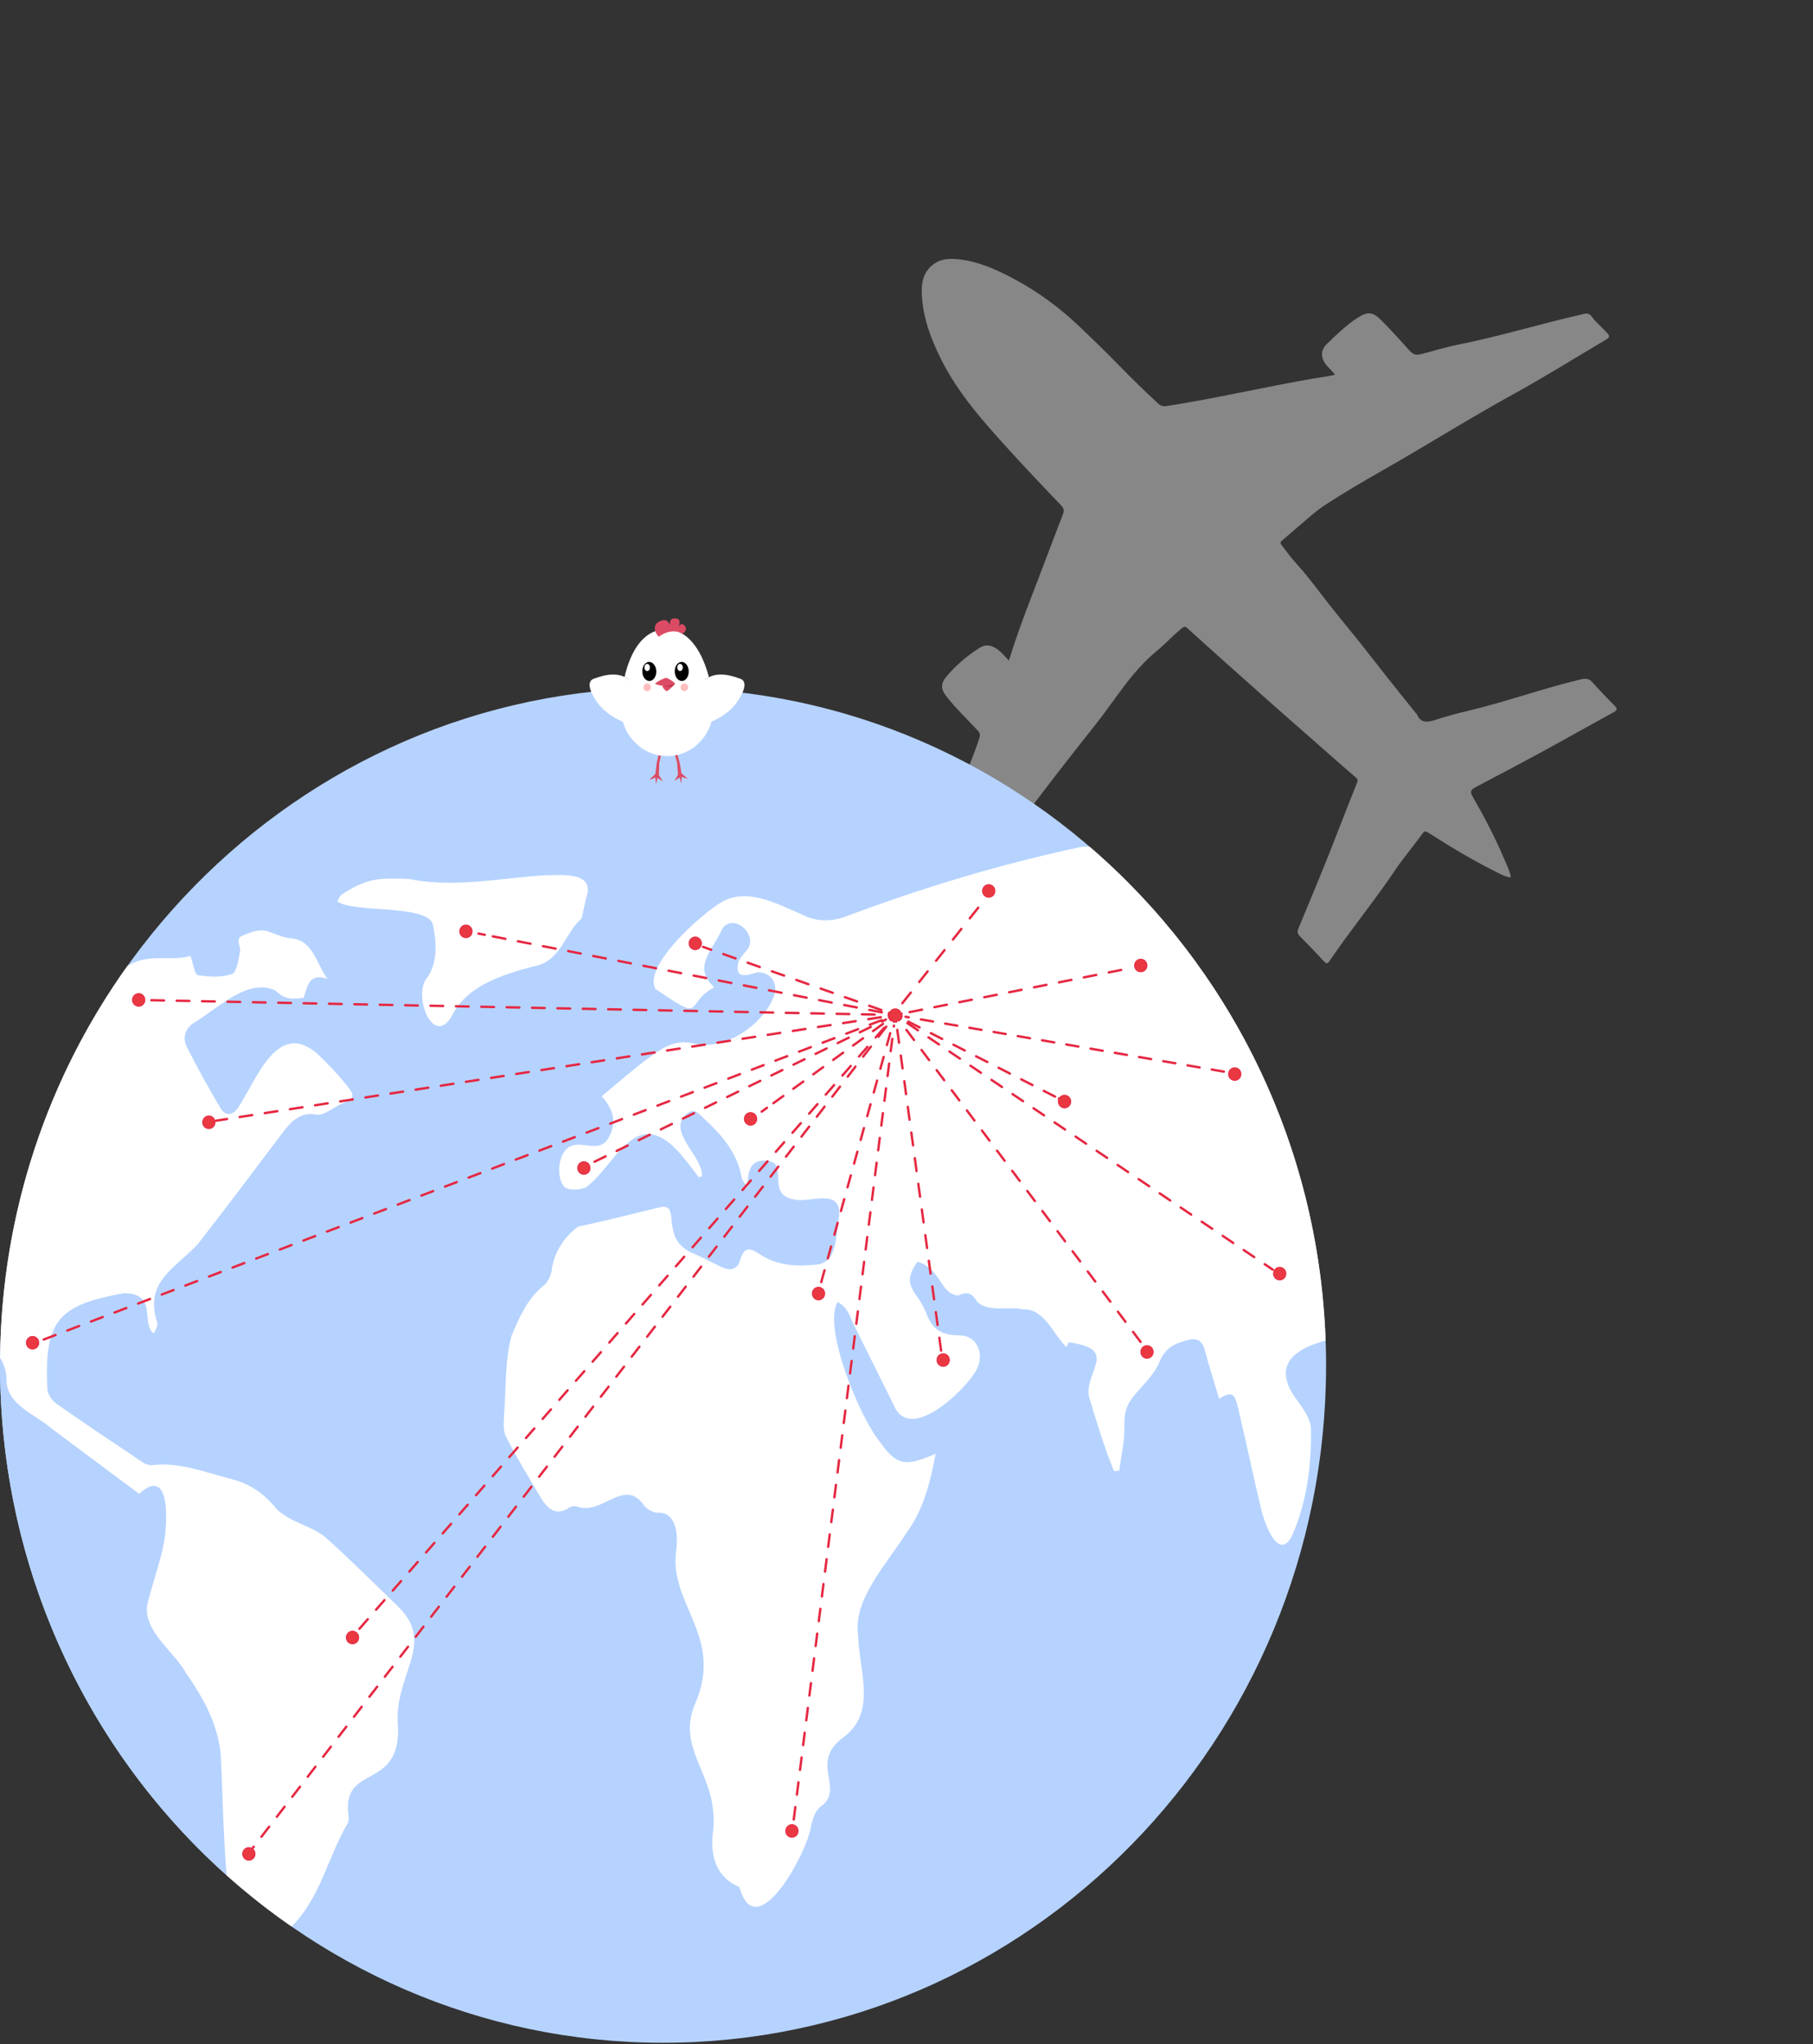 <svg width="1147" height="1293" viewBox="0 0 1147 1293" fill="none" xmlns="http://www.w3.org/2000/svg">
<rect x="0" y="0" width="1147" height="1293" fill="#333333" stroke="none"/>
<path d="M638.29 417.809C642.599 403.824 647.345 390.928 652.313 378.086C659.102 360.538 665.646 342.917 672.412 325.363C673.281 323.102 673.165 321.647 671.502 319.9C660.344 308.184 649.183 296.463 638.305 284.507C622.058 266.652 605.994 248.638 595.203 226.9C588.783 213.974 583.76 200.564 583.174 185.742C582.949 179.928 583.648 174.141 588.092 169.346C593.125 163.907 599.661 163.285 606.278 163.989C618.652 165.301 629.493 170.122 640.062 175.652C656.342 184.167 670.775 194.852 683.745 207.321C691.714 214.979 699.697 222.637 707.383 230.556C715.636 239.052 724.107 247.329 732.849 255.37C734.714 257.083 736.365 257.117 738.776 256.741C769.407 251.934 799.733 244.874 830.287 239.531C834.967 238.714 839.689 238.23 844.528 237.095C842.528 233.954 839.43 232.011 837.71 228.906C835.476 224.883 836.033 220.859 839.3 217.708C845.371 211.854 851.441 205.859 858.588 201.203C865.223 196.88 868.499 197.188 873.738 202.437C879.617 208.323 885.218 214.468 890.74 220.666C894.26 224.616 895.381 225.053 900.842 223.563C907.754 221.679 914.654 219.586 921.646 218.194C947.691 212.993 973.218 205.236 999.103 199.254C1003.66 198.202 1005.09 197.349 1007.59 200.945C1009.5 203.703 1013.82 207.431 1016.14 209.931C1018.82 212.832 1018.71 213.256 1015.12 215.384C995.862 226.775 976.86 238.632 957.27 249.42C929.29 264.829 902.278 281.824 874.545 297.624C862.34 304.581 850.186 311.671 838.443 319.348C831.685 323.767 825.787 329.468 819.545 334.633C816.704 336.987 813.984 339.48 811.158 341.85C810.042 342.786 809.778 343.386 810.727 344.658C814.054 349.103 817.411 353.514 821.147 357.644C828.162 365.397 834.225 373.863 840.667 382.049C847.04 390.155 853.672 398.067 860.102 406.13C866.103 413.66 871.959 421.296 877.941 428.841C883.851 436.301 889.838 443.703 895.79 451.129C896.005 451.396 896.358 451.583 896.477 451.882C898.828 457.729 903.37 456.905 908.667 455.183C915.26 453.039 921.965 451.221 928.694 449.637C952.85 443.939 976.314 435.347 1000.47 429.655C1003.67 428.903 1005.6 429.474 1007.57 431.707C1012.02 436.734 1016.72 441.565 1021.45 446.354C1023.24 448.168 1023.43 449.117 1020.66 450.63C1000.52 461.627 980.609 473.04 960.324 483.754C951.343 488.498 942.374 493.267 933.385 497.996C930.094 499.729 930.174 501.229 931.528 503.594C938.807 516.323 945.696 529.264 951.393 542.796C953.029 546.676 955.061 550.419 955.877 554.924C953.113 554.824 950.891 553.687 948.748 552.637C933.144 544.98 918.331 536.141 903.844 526.83C902.006 525.649 901.276 525.409 899.71 527.591C894.324 535.09 888.195 542.16 883.06 549.791C869.766 569.572 854.509 588.14 841.13 607.863C839.852 609.744 839.088 609.652 837.723 608.189C832.67 602.774 827.551 597.412 822.33 592.148C820.877 590.682 820.551 589.437 821.413 587.364C829.777 567.132 838.361 546.962 846.148 526.563C850.177 516.012 854.423 505.531 858.568 495.023C859.172 493.486 858.916 492.75 857.648 491.66C848.363 483.716 839.238 475.608 830.058 467.548C821.401 459.942 812.724 452.351 804.09 444.714C795.549 437.15 787.039 429.545 778.534 421.937C769.351 413.719 760.16 405.511 751.047 397.224C749.755 396.049 748.897 396.4 747.686 397.385C742.061 401.959 737.205 407.328 731.647 411.916C715.641 425.12 705.592 442.591 693.11 458.301C677.072 478.487 661.183 498.79 645.89 519.46C638.664 529.231 631.508 539.045 624.058 548.671C615.88 559.235 607.44 569.619 599.108 580.081C597.939 581.548 597.033 581.985 595.517 580.376C592.18 576.821 588.651 573.41 584.965 570.181C583.163 568.6 583.326 566.99 583.961 564.983C588.319 551.267 593.549 537.782 598.66 524.262C602.069 515.244 605.962 506.332 608.732 497.18C611.806 487.037 616.189 477.281 619.493 467.219C620.192 465.092 620.083 463.725 618.536 462.058C611.731 454.716 604.366 447.843 598.306 439.872C595.394 436.048 595.063 432.508 598.298 428.538C604.334 421.143 611.645 414.926 619.788 409.761C624.183 406.969 628.733 408.229 633.435 412.743C634.915 414.145 636.255 415.676 638.29 417.809Z" fill="#878787"/>
<g clip-path="url(#clip0)">
<path d="M419.473 1292.12C651.141 1292.12 838.946 1100.27 838.946 863.62C838.946 626.966 651.141 435.12 419.473 435.12C187.804 435.12 0 626.966 0 863.62C0 1100.27 187.804 1292.12 419.473 1292.12Z" fill="#B6D3FF"/>
<path d="M117.555 1058.06C110.117 1044.58 91.267 1032.35 93.004 1015.81C95.977 1002.75 100.84 990.133 103.497 977.035C105.928 965.106 108.503 926.083 88.038 944.911C69.658 931.197 51.176 917.39 32.663 903.613C22.865 894.94 5.538 889.252 4.128 874.432C4.383 868.462 2.738 863.317 0.02 858.735C0.01 860.363 0 861.991 0 863.62C0 992.273 55.508 1107.67 143.383 1186.21C141.258 1160.85 140.921 1135.18 139.603 1109.6C137.754 1090.18 128.375 1073.63 117.555 1058.06Z" fill="#B6D3FF"/>
<path d="M689.525 535.729C687.328 535.479 685.101 535.51 682.843 535.938C632.647 546.698 583.321 561.571 535.056 579.762C525.146 583.279 515.828 583.06 506.245 577.956C490.96 571.496 472.764 561.372 456.703 570.536C444.882 577.195 406.549 610.675 414.661 625.516C447.181 647.663 432.172 635.181 451.86 624.473C437.679 611.844 451.074 600.677 456.284 588.811C462.66 575.462 481.673 592.004 471.844 601.731C470.138 603.944 468.054 606.073 467.124 608.651C464.509 619.724 472.733 617 479.15 615.028C487.231 614.829 492.268 621.321 489.949 629.295C483.206 648.519 458.062 664.779 439.457 660.156C428.341 657.39 420.464 661.92 412.658 667.503C401.593 675.425 391.336 684.651 380.629 693.407C386.605 699.93 390.733 708.227 385.808 718.132C379.464 732.514 365.242 717.725 357.355 728.026C352.726 733.703 352.542 746.238 357.16 750.914C360.42 753.126 366.345 752.667 370.412 751.185C380.68 743.931 387.862 730.385 397.905 722.39C416.255 706.85 431.376 730.886 442.073 744.662C442.778 744.422 443.483 744.182 444.188 743.942C444.32 730.51 420.781 715.011 435.054 704.032C439.753 700.922 442.032 704.418 445.26 707.403C456.366 717.652 466.164 728.589 469.219 744.672C469.597 746.655 471.211 748.357 472.938 751.404C472.876 740.07 474.879 732.837 485.913 734.361C499.021 735.697 484.268 756.122 502.761 758.762C512.834 760.995 532.287 750.945 530.877 769.209C528.732 780.053 530.377 798.975 516.349 799.935C503.742 801.177 491.532 800.676 480.386 793.151C475.185 789.634 470.659 788.058 468.32 796.929C466.634 803.327 461.699 803.88 456.529 801.49C450.839 798.87 445.342 795.75 439.6 793.245C415.764 784.228 432.295 760.171 417.133 763.709C400.02 767.842 382.978 772.288 365.753 775.878C356.997 782.255 350.387 792.191 348.987 803.817C348.445 807.22 346.443 811.238 343.899 813.252C333.611 821.382 328.584 833.259 323.629 844.948C319.368 860.322 320.247 877.73 318.97 893.761C318.796 898.76 318.05 904.636 320.084 908.664C326.684 921.731 334.377 934.172 341.805 946.748C346.177 954.148 351.398 959.387 360.277 953.542C361.523 952.728 363.577 952.457 364.987 952.906C380.833 959.126 394.953 933.775 407.703 952.509C409.583 954.857 413.21 956.757 416.081 956.83C428.362 956.193 429.077 971.827 427.8 981.033C422.977 1014.36 457.98 1034.93 440.039 1077.05C426.431 1108.17 456.315 1122.89 450.839 1160.8C449.694 1175.54 453.75 1187.72 467.788 1193.62C478.322 1231.97 511.016 1171.4 513.151 1154.95C514.009 1150.51 516.022 1144.99 519.23 1142.7C534.831 1131.75 512.191 1115.61 532.39 1099.8C555.398 1083.98 543.495 1057.46 542.841 1033.98C539.643 1011.49 561.906 988.036 573.104 970.085C584.199 955.275 588.286 938.346 591.964 919.665C575.239 926.156 568.537 929.267 557.022 912.474C544.609 897.977 520.354 840.429 529.815 823.626C535.077 826.037 537.202 830.859 539.306 836.15C547.97 853.632 556.655 871.103 565.329 888.574C575.198 912.996 609.047 880.798 617.057 867.742C623.473 857.462 618.722 844.792 607.126 844.698C595.448 844.604 589.614 840.941 585.66 829.805C580.153 816.206 569.446 813.68 580.409 798.088C595.295 802.095 594.763 818.857 606.38 819.431C612.255 816.425 615.299 818.491 618.374 823.595C625.782 830.243 637.889 826.194 646.992 828.187C660.723 827.582 665.944 843.487 674.731 852.108C675.139 851.096 675.548 850.094 675.957 849.081C708.446 853.308 686.122 867.012 688.952 883.355C693.693 899.219 698.536 915.208 704.738 930.508C705.851 930.477 706.965 930.446 708.068 930.415C709.284 920.761 711.685 911.065 711.348 901.474C711.092 894.126 712.676 888.709 716.896 883.47C722.688 876.279 730.167 869.777 733.549 861.438C737.36 852.045 743.674 849.77 751.316 847.651C757.038 846.065 760.521 847.693 762.248 854.112C765.007 864.413 768.256 874.557 771.29 884.744C778.646 880.183 780.945 880.788 783.09 889.764C788.23 911.19 792.643 932.815 797.813 954.231C799.672 962.695 808.479 987.963 817.194 971.848C826.727 950.662 829.843 926.72 829.352 903.509C829.076 896.954 823.825 890.087 819.626 884.368C804.035 862.336 821.005 852.692 838.639 847.923C834.256 722.714 777.246 611.197 689.525 535.729Z" fill="white"/>
<path d="M219.917 1153.39C220.96 1151.63 220.571 1148.73 220.285 1146.43C217.455 1115.98 253 1132.16 251.825 1092.62C248.525 1059.3 276.182 1040.32 252.182 1016.56C236.908 1001.68 221.726 986.668 205.92 972.401C196.991 964.981 182.626 962.664 174.596 954.085C167.086 944.525 157.472 938.388 146.499 935.581C130.173 931.406 114.102 924.821 96.651 926.741C94.751 926.95 92.381 926.355 90.776 925.28C72.233 912.902 53.669 900.534 35.432 887.687C32.663 885.735 29.864 881.31 29.925 878.075C27.974 835.002 37.005 825.536 78.189 818.011C100.237 818.116 88.784 836.453 97.131 843.404C98.858 840.596 100.564 837.966 98.858 834.658C91.951 810.058 111.578 801.74 125.32 786.732C143.26 763.709 160.772 740.331 178.366 717.026C184.056 709.48 189.88 702.894 200.781 705.107C206.002 705.263 211.662 699.795 216.638 697.926C223.575 695.432 224.791 693.355 220.234 687.636C214.411 680.309 207.994 673.379 201.221 666.961C175.556 644.156 162.56 682.71 150.749 700.442C147.541 705.597 142.709 706.307 139.552 701.047C131.94 688.325 124.829 675.258 118.107 662.024C115.317 656.534 117.187 650.711 122.163 647.298C136.967 638.646 156.91 617.887 174.432 626.654C180.511 632.854 185.793 631.779 192.158 631.163C194.488 623.774 195.407 615.247 207.136 619.15C199.177 607.837 197.921 593.747 182.371 593.392C168.762 590.303 168.792 585.074 153.855 591.691C148.226 593.465 152.486 598.339 151.873 601.731C150.944 606.866 149.779 614.965 146.734 616.061C140.175 618.42 132.206 617.992 125.136 616.781C123.133 616.437 122.214 609.454 120.477 604.612C108.963 608.442 94.853 602.858 82.164 610.195C81.724 610.446 81.244 610.634 80.754 610.801C30.855 680.445 1.042 766.057 0.031 858.735C2.748 863.317 4.393 868.462 4.138 874.432C5.558 889.263 22.875 894.94 32.673 903.613C51.186 917.39 69.668 931.197 88.049 944.911C108.513 926.083 105.938 965.106 103.507 977.035C100.85 990.133 95.977 1002.75 93.014 1015.81C91.277 1032.35 110.127 1044.58 117.565 1058.06C128.385 1073.62 137.764 1090.18 139.603 1109.6C140.921 1135.18 141.258 1160.85 143.383 1186.21C156.389 1197.83 170.11 1208.66 184.465 1218.59C202.753 1200.43 207.341 1174.69 219.917 1153.39Z" fill="white"/>
<path d="M367.939 580.941C369.083 576.704 369.788 571.559 371.117 567.196C376.317 550.633 353.891 553.764 344.011 553.67C315.568 555.591 287.267 561.696 258.609 555.998C239.891 555.257 232.055 555.298 216.056 565.954C214.789 566.664 214.268 568.751 213.399 570.202C224.004 577.675 268.57 571.903 273.76 584.218C276.028 595.501 277.254 607.137 270.787 617.741C260.376 628.24 273.852 663.318 285.796 642.716C295.359 623.262 318.193 616.478 337.146 611.354C355.066 608.421 357.038 590.303 367.939 580.941Z" fill="white"/>
<path d="M86.526 632.478L90.613 632.561" stroke="#E52741" stroke-width="1.5" stroke-linecap="round" stroke-linejoin="round"/>
<path d="M95.742 632.666L559.74 641.881" stroke="#E52741" stroke-width="1.5" stroke-linecap="round" stroke-linejoin="round" stroke-dasharray="8.03 8.03"/>
<path d="M562.304 641.933L566.391 642.017L562.356 642.643" stroke="#E52741" stroke-width="1.5" stroke-linecap="round" stroke-linejoin="round"/>
<path d="M557.268 643.436L136.752 708.875" stroke="#E52741" stroke-width="1.5" stroke-linecap="round" stroke-linejoin="round" stroke-dasharray="8.05 8.05"/>
<path d="M134.208 709.271L130.173 709.897" stroke="#E52741" stroke-width="1.5" stroke-linecap="round" stroke-linejoin="round"/>
<path d="M221.276 1037.27L223.994 1034.15" stroke="#E52741" stroke-width="1.5" stroke-linecap="round" stroke-linejoin="round"/>
<path d="M227.396 1030.25L561.978 647.079" stroke="#E52741" stroke-width="1.5" stroke-linecap="round" stroke-linejoin="round" stroke-dasharray="8.01 8.01"/>
<path d="M563.674 645.127L566.391 642.017L562.57 643.478" stroke="#E52741" stroke-width="1.5" stroke-linecap="round" stroke-linejoin="round"/>
<path d="M557.779 645.294L25.43 848.142" stroke="#E52741" stroke-width="1.5" stroke-linecap="round" stroke-linejoin="round" stroke-dasharray="7.99 7.99"/>
<path d="M23.039 849.06L19.208 850.522" stroke="#E52741" stroke-width="1.5" stroke-linecap="round" stroke-linejoin="round"/>
<path d="M517.095 819.869L518.209 815.851" stroke="#E52741" stroke-width="1.5" stroke-linecap="round" stroke-linejoin="round"/>
<path d="M519.557 810.977L564.603 648.477" stroke="#E52741" stroke-width="1.5" stroke-linecap="round" stroke-linejoin="round" stroke-dasharray="7.78 7.78"/>
<path d="M565.278 646.035L566.391 642.017L563.868 645.294" stroke="#E52741" stroke-width="1.5" stroke-linecap="round" stroke-linejoin="round"/>
<path d="M560.711 649.385L160.006 1168.79" stroke="#E52741" stroke-width="1.5" stroke-linecap="round" stroke-linejoin="round" stroke-dasharray="7.99 7.99"/>
<path d="M158.423 1170.84L155.899 1174.12" stroke="#E52741" stroke-width="1.5" stroke-linecap="round" stroke-linejoin="round"/>
<path d="M302.705 590.512L306.71 591.295" stroke="#E52741" stroke-width="1.5" stroke-linecap="round" stroke-linejoin="round"/>
<path d="M311.787 592.286L559.842 640.733" stroke="#E52741" stroke-width="1.5" stroke-linecap="round" stroke-linejoin="round" stroke-dasharray="8.09 8.09"/>
<path d="M562.376 641.234L566.391 642.017L562.529 640.65" stroke="#E52741" stroke-width="1.5" stroke-linecap="round" stroke-linejoin="round"/>
<path d="M557.604 638.907L444.811 598.945" stroke="#E52741" stroke-width="1.5" stroke-linecap="round" stroke-linejoin="round" stroke-dasharray="8.16 8.16"/>
<path d="M442.348 598.068L438.486 596.701" stroke="#E52741" stroke-width="1.5" stroke-linecap="round" stroke-linejoin="round"/>
<path d="M727.163 856.241L724.681 852.932" stroke="#E52741" stroke-width="1.5" stroke-linecap="round" stroke-linejoin="round"/>
<path d="M721.585 848.81L570.427 647.392" stroke="#E52741" stroke-width="1.5" stroke-linecap="round" stroke-linejoin="round" stroke-dasharray="7.96 7.96"/>
<path d="M568.884 645.325L566.391 642.017L569.803 644.313" stroke="#E52741" stroke-width="1.5" stroke-linecap="round" stroke-linejoin="round"/>
<path d="M574.074 647.194L805.241 803.097" stroke="#E52741" stroke-width="1.5" stroke-linecap="round" stroke-linejoin="round" stroke-dasharray="8.02 8.02"/>
<path d="M807.376 804.537L810.788 806.844" stroke="#E52741" stroke-width="1.5" stroke-linecap="round" stroke-linejoin="round"/>
<path d="M566.391 642.017L566.963 646.15" stroke="#E52741" stroke-width="1.5" stroke-linecap="round" stroke-linejoin="round"/>
<path d="M567.678 651.441L595.479 855.02" stroke="#E52741" stroke-width="1.5" stroke-linecap="round" stroke-linejoin="round" stroke-dasharray="8.19 8.19"/>
<path d="M595.836 857.66L596.408 861.804" stroke="#E52741" stroke-width="1.5" stroke-linecap="round" stroke-linejoin="round"/>
<path d="M501.014 1160.12L501.535 1155.97" stroke="#E52741" stroke-width="1.5" stroke-linecap="round" stroke-linejoin="round"/>
<path d="M502.178 1150.87L565.554 648.707" stroke="#E52741" stroke-width="1.5" stroke-linecap="round" stroke-linejoin="round" stroke-dasharray="7.9 7.9"/>
<path d="M565.87 646.16L566.391 642.017L570.407 641.213" stroke="#E52741" stroke-width="1.5" stroke-linecap="round" stroke-linejoin="round"/>
<path d="M575.443 640.211L716.885 612.022" stroke="#E52741" stroke-width="1.5" stroke-linecap="round" stroke-linejoin="round" stroke-dasharray="8.03 8.03"/>
<path d="M719.409 611.521L723.414 610.717" stroke="#E52741" stroke-width="1.5" stroke-linecap="round" stroke-linejoin="round"/>
<path d="M783.203 679.38L779.167 678.681" stroke="#E52741" stroke-width="1.5" stroke-linecap="round" stroke-linejoin="round"/>
<path d="M774.273 677.836L572.879 643.134" stroke="#E52741" stroke-width="1.5" stroke-linecap="round" stroke-linejoin="round" stroke-dasharray="7.78 7.78"/>
<path d="M570.427 642.706L566.391 642.017L570.049 643.885" stroke="#E52741" stroke-width="1.5" stroke-linecap="round" stroke-linejoin="round"/>
<path d="M574.636 646.223L667.63 693.72" stroke="#E52741" stroke-width="1.5" stroke-linecap="round" stroke-linejoin="round" stroke-dasharray="8.02 8.02"/>
<path d="M669.918 694.889L673.576 696.758" stroke="#E52741" stroke-width="1.5" stroke-linecap="round" stroke-linejoin="round"/>
<path d="M367.949 738.817L371.638 737.022" stroke="#E52741" stroke-width="1.5" stroke-linecap="round" stroke-linejoin="round"/>
<path d="M376.123 734.831L560.466 644.908" stroke="#E52741" stroke-width="1.5" stroke-linecap="round" stroke-linejoin="round" stroke-dasharray="7.78 7.78"/>
<path d="M562.703 643.812L566.391 642.017" stroke="#E52741" stroke-width="1.5" stroke-linecap="round" stroke-linejoin="round"/>
<path d="M564.869 642.121L567.444 638.886" stroke="#E52741" stroke-width="1.5" stroke-linecap="round" stroke-linejoin="round"/>
<path d="M570.887 634.544L622.993 568.97" stroke="#E52741" stroke-width="1.5" stroke-linecap="round" stroke-linejoin="round" stroke-dasharray="8.57 8.57"/>
<path d="M624.719 566.8L627.294 563.554" stroke="#E52741" stroke-width="1.5" stroke-linecap="round" stroke-linejoin="round"/>
<path d="M481.888 703.145L485.218 700.734" stroke="#E52741" stroke-width="1.5" stroke-linecap="round" stroke-linejoin="round"/>
<path d="M489.274 697.801L561.038 645.889" stroke="#E52741" stroke-width="1.5" stroke-linecap="round" stroke-linejoin="round" stroke-dasharray="7.78 7.78"/>
<path d="M563.061 644.428L566.391 642.017" stroke="#E52741" stroke-width="1.5" stroke-linecap="round" stroke-linejoin="round"/>
<path d="M566.412 646.15C568.59 646.15 570.355 644.346 570.355 642.121C570.355 639.896 568.59 638.093 566.412 638.093C564.234 638.093 562.468 639.896 562.468 642.121C562.468 644.346 564.234 646.15 566.412 646.15Z" fill="#E93842" stroke="#E52741" stroke-width="0.5" stroke-miterlimit="10"/>
<path d="M809.593 809.641C811.771 809.641 813.537 807.837 813.537 805.612C813.537 803.387 811.771 801.584 809.593 801.584C807.415 801.584 805.649 803.387 805.649 805.612C805.649 807.837 807.415 809.641 809.593 809.641Z" fill="#E93842" stroke="#E52741" stroke-width="0.5" stroke-miterlimit="10"/>
<path d="M725.651 859.174C727.83 859.174 729.595 857.37 729.595 855.145C729.595 852.92 727.83 851.116 725.651 851.116C723.473 851.116 721.708 852.92 721.708 855.145C721.708 857.37 723.473 859.174 725.651 859.174Z" fill="#E93842" stroke="#E52741" stroke-width="0.5" stroke-miterlimit="10"/>
<path d="M596.715 864.298C598.893 864.298 600.658 862.494 600.658 860.269C600.658 858.045 598.893 856.241 596.715 856.241C594.537 856.241 592.771 858.045 592.771 860.269C592.771 862.494 594.537 864.298 596.715 864.298Z" fill="#E93842" stroke="#E52741" stroke-width="0.5" stroke-miterlimit="10"/>
<path d="M501.014 1162.18C503.192 1162.18 504.957 1160.38 504.957 1158.15C504.957 1155.93 503.192 1154.13 501.014 1154.13C498.836 1154.13 497.07 1155.93 497.07 1158.15C497.07 1160.38 498.836 1162.18 501.014 1162.18Z" fill="#E93842" stroke="#E52741" stroke-width="0.5" stroke-miterlimit="10"/>
<path d="M223.013 1039.81C225.191 1039.81 226.957 1038.01 226.957 1035.78C226.957 1033.56 225.191 1031.76 223.013 1031.76C220.835 1031.76 219.07 1033.56 219.07 1035.78C219.07 1038.01 220.835 1039.81 223.013 1039.81Z" fill="#E93842" stroke="#E52741" stroke-width="0.5" stroke-miterlimit="10"/>
<path d="M20.617 853.371C22.796 853.371 24.561 851.567 24.561 849.342C24.561 847.117 22.796 845.314 20.617 845.314C18.439 845.314 16.674 847.117 16.674 849.342C16.674 851.567 18.439 853.371 20.617 853.371Z" fill="#E93842" stroke="#E52741" stroke-width="0.5" stroke-miterlimit="10"/>
<path d="M132.145 713.926C134.323 713.926 136.088 712.122 136.088 709.897C136.088 707.672 134.323 705.869 132.145 705.869C129.967 705.869 128.201 707.672 128.201 709.897C128.201 712.122 129.967 713.926 132.145 713.926Z" fill="#E93842" stroke="#E52741" stroke-width="0.5" stroke-miterlimit="10"/>
<path d="M87.742 636.506C89.92 636.506 91.686 634.703 91.686 632.478C91.686 630.253 89.92 628.449 87.742 628.449C85.564 628.449 83.799 630.253 83.799 632.478C83.799 634.703 85.564 636.506 87.742 636.506Z" fill="#E93842" stroke="#E52741" stroke-width="0.5" stroke-miterlimit="10"/>
<path d="M294.766 593.152C296.944 593.152 298.71 591.349 298.71 589.124C298.71 586.899 296.944 585.095 294.766 585.095C292.588 585.095 290.823 586.899 290.823 589.124C290.823 591.349 292.588 593.152 294.766 593.152Z" fill="#E93842" stroke="#E52741" stroke-width="0.5" stroke-miterlimit="10"/>
<path d="M439.866 600.729C442.044 600.729 443.81 598.926 443.81 596.701C443.81 594.476 442.044 592.672 439.866 592.672C437.688 592.672 435.922 594.476 435.922 596.701C435.922 598.926 437.688 600.729 439.866 600.729Z" fill="#E93842" stroke="#E52741" stroke-width="0.5" stroke-miterlimit="10"/>
<path d="M369.39 742.846C371.568 742.846 373.334 741.042 373.334 738.817C373.334 736.593 371.568 734.789 369.39 734.789C367.212 734.789 365.446 736.593 365.446 738.817C365.446 741.042 367.212 742.846 369.39 742.846Z" fill="#E93842" stroke="#E52741" stroke-width="0.5" stroke-miterlimit="10"/>
<path d="M474.838 711.755C477.016 711.755 478.782 709.951 478.782 707.727C478.782 705.502 477.016 703.698 474.838 703.698C472.66 703.698 470.894 705.502 470.894 707.727C470.894 709.951 472.66 711.755 474.838 711.755Z" fill="#E93842" stroke="#E52741" stroke-width="0.5" stroke-miterlimit="10"/>
<path d="M517.83 822.249C520.009 822.249 521.774 820.445 521.774 818.22C521.774 815.995 520.009 814.191 517.83 814.191C515.652 814.191 513.887 815.995 513.887 818.22C513.887 820.445 515.652 822.249 517.83 822.249Z" fill="#E93842" stroke="#E52741" stroke-width="0.5" stroke-miterlimit="10"/>
<path d="M673.484 700.786C675.662 700.786 677.428 698.982 677.428 696.758C677.428 694.533 675.662 692.729 673.484 692.729C671.306 692.729 669.541 694.533 669.541 696.758C669.541 698.982 671.306 700.786 673.484 700.786Z" fill="#E93842" stroke="#E52741" stroke-width="0.5" stroke-miterlimit="10"/>
<path d="M157.442 1176.68C159.62 1176.68 161.385 1174.88 161.385 1172.65C161.385 1170.43 159.62 1168.62 157.442 1168.62C155.263 1168.62 153.498 1170.43 153.498 1172.65C153.498 1174.88 155.263 1176.68 157.442 1176.68Z" fill="#E93842" stroke="#E52741" stroke-width="0.5" stroke-miterlimit="10"/>
<path d="M781.16 683.409C783.338 683.409 785.103 681.605 785.103 679.38C785.103 677.155 783.338 675.352 781.16 675.352C778.982 675.352 777.216 677.155 777.216 679.38C777.216 681.605 778.982 683.409 781.16 683.409Z" fill="#E93842" stroke="#E52741" stroke-width="0.5" stroke-miterlimit="10"/>
<path d="M721.708 614.746C723.886 614.746 725.651 612.942 725.651 610.717C725.651 608.492 723.886 606.689 721.708 606.689C719.53 606.689 717.764 608.492 717.764 610.717C717.764 612.942 719.53 614.746 721.708 614.746Z" fill="#E93842" stroke="#E52741" stroke-width="0.5" stroke-miterlimit="10"/>
<path d="M625.526 567.582C627.704 567.582 629.47 565.779 629.47 563.554C629.47 561.329 627.704 559.525 625.526 559.525C623.348 559.525 621.583 561.329 621.583 563.554C621.583 565.779 623.348 567.582 625.526 567.582Z" fill="#E93842" stroke="#E52741" stroke-width="0.5" stroke-miterlimit="10"/>
</g>
<g clip-path="url(#clip1)">
<path d="M394.116 456.52C394.116 456.52 383.855 452.799 377.834 444.239C372.968 437.318 370.919 430.926 375.772 429.271C379.849 427.877 388.176 424.822 395.116 428.189C396.434 428.829 397.699 429.699 398.88 430.855" fill="white"/>
<path d="M418.173 477.817L417.059 482.865L416.87 490.336L419.257 494.229L415.929 492.039L415.074 496.12L414.605 491.886L410.714 493.304L414.618 489.543L415.465 482.641L416.616 477.624L418.173 477.817Z" fill="#DC4B64"/>
<path d="M427.042 477.595L428.391 482.582L428.923 490.035L426.719 494.041L429.941 491.69L430.985 495.723L431.257 491.468L435.209 492.69L431.137 489.13L429.972 482.278L428.587 477.325L427.042 477.595Z" fill="#DC4B64"/>
<path d="M451.29 447.148C451.69 463.904 438.945 477.825 422.82 478.24C406.695 478.655 393.299 465.411 392.899 448.655C392.5 431.902 398.984 398.604 420.901 398.041C442.818 397.472 450.888 430.394 451.29 447.148Z" fill="white"/>
<path d="M417.027 402.687C416.006 402.804 411.26 395.93 417.324 392.995C423.391 390.059 424.091 396.668 424.091 396.668C424.091 396.668 422.195 389.93 428.173 391.305C431.505 392.072 429.039 396.93 429.039 396.93C429.039 396.93 430.586 393.212 432.973 395.584C435.485 398.08 432.51 401.368 431.174 400.437C425.257 397.718 418.963 400.833 417.027 402.687Z" fill="#DC4B64"/>
<path d="M427.376 424.621C427.371 427.678 429.122 430.201 431.29 430.254C433.458 430.307 435.219 427.874 435.224 424.817C435.229 421.76 433.478 419.237 431.31 419.184C429.144 419.128 427.381 421.564 427.376 424.621Z" fill="black" stroke="black" stroke-miterlimit="10" stroke-linecap="square" stroke-linejoin="round"/>
<path d="M430.217 420.403C430.209 420.403 430.202 420.403 430.194 420.403C429.494 420.422 428.947 421.233 428.97 422.22C428.993 423.196 429.565 423.973 430.253 423.973C430.26 423.973 430.268 423.973 430.275 423.973C430.975 423.955 431.522 423.143 431.5 422.156C431.479 421.183 430.907 420.403 430.217 420.403Z" fill="white" stroke="white" stroke-miterlimit="30"/>
<path d="M406.851 424.621C406.846 427.678 408.597 430.201 410.765 430.254C412.933 430.307 414.694 427.874 414.699 424.817C414.705 421.76 412.954 419.237 410.785 419.184C408.617 419.131 406.856 421.564 406.851 424.621Z" fill="black" stroke="black" stroke-miterlimit="10" stroke-linecap="square" stroke-linejoin="round"/>
<path d="M409.432 420.411C409.424 420.411 409.417 420.411 409.409 420.411C408.712 420.429 408.162 421.241 408.185 422.228C408.208 423.204 408.78 423.981 409.467 423.981C409.475 423.981 409.483 423.981 409.49 423.981C410.19 423.963 410.737 423.151 410.714 422.164C410.694 421.188 410.121 420.411 409.432 420.411Z" fill="white" stroke="white" stroke-miterlimit="30"/>
<path d="M395.117 428.187C396.435 428.827 397.7 429.697 398.881 430.853Z" fill="white"/>
<path d="M395.121 428.176C395.495 428.279 395.852 428.438 396.195 428.62C396.539 428.803 396.849 429.041 397.16 429.279C397.781 429.749 398.358 430.276 398.89 430.847L398.872 430.865C398.292 430.35 397.684 429.876 397.045 429.453C396.724 429.242 396.391 429.059 396.07 428.85C395.75 428.639 395.429 428.435 395.114 428.202L395.121 428.176Z" fill="#B2B2B2"/>
<path d="M449.886 456.52C449.886 456.52 460.147 452.799 466.169 444.239C471.035 437.318 473.083 430.926 468.23 429.271C464.153 427.877 455.826 424.822 448.886 428.189C447.568 428.829 446.303 429.699 445.122 430.855" fill="white"/>
<path d="M448.885 428.186C447.566 428.826 446.301 429.697 445.121 430.852Z" fill="white"/>
<path d="M448.891 428.202C448.576 428.435 448.253 428.641 447.935 428.85C447.614 429.059 447.28 429.242 446.96 429.453C446.321 429.876 445.713 430.35 445.133 430.865L445.115 430.847C445.644 430.276 446.222 429.747 446.845 429.279C447.153 429.041 447.466 428.805 447.81 428.62C448.153 428.438 448.507 428.279 448.884 428.176L448.891 428.202Z" fill="#B2B2B2"/>
<path d="M421.944 437.138C422.766 437.014 427.242 432.785 426.924 432.423C426.606 432.06 419.511 433.375 419.223 434.036C418.936 434.694 421.122 437.262 421.944 437.138Z" fill="#DC4B64"/>
<path d="M421.645 428.776C420.604 428.511 414.229 431.865 414.55 432.518C414.87 433.174 424.62 435.599 426.903 432.534C427.427 431.83 422.686 429.04 421.645 428.776Z" fill="#DC4B64"/>
<path d="M419.438 433.843C420.09 433.912 420.741 433.954 421.393 433.964C422.044 433.98 422.696 433.964 423.342 433.896C423.988 433.824 424.622 433.692 425.233 433.496C425.844 433.306 426.424 433.007 426.89 432.528C426.895 432.523 426.902 432.523 426.907 432.528C426.912 432.534 426.912 432.539 426.91 432.544C426.551 433.131 425.933 433.51 425.312 433.748C424.681 433.986 424.014 434.062 423.357 434.107C422.039 434.192 420.726 434.076 419.433 433.869C419.425 433.869 419.42 433.861 419.423 433.853C419.425 433.845 419.43 433.843 419.438 433.843Z" fill="#660011"/>
<path d="M409.451 437.188C410.747 437.188 411.798 436.096 411.798 434.75C411.798 433.403 410.747 432.311 409.451 432.311C408.155 432.311 407.105 433.403 407.105 434.75C407.105 436.096 408.155 437.188 409.451 437.188Z" fill="#FFBDBD"/>
<path d="M432.976 437.188C434.272 437.188 435.323 436.096 435.323 434.75C435.323 433.403 434.272 432.311 432.976 432.311C431.68 432.311 430.63 433.403 430.63 434.75C430.63 436.096 431.68 437.188 432.976 437.188Z" fill="#FFBDBD"/>
</g>
<defs>
<clipPath id="clip0">
<rect width="874" height="857" fill="white" transform="translate(0 435.12)"/>
</clipPath>
<clipPath id="clip1">
<rect width="98" height="105" fill="white" transform="translate(373 391.12)"/>
</clipPath>
</defs>
</svg>
